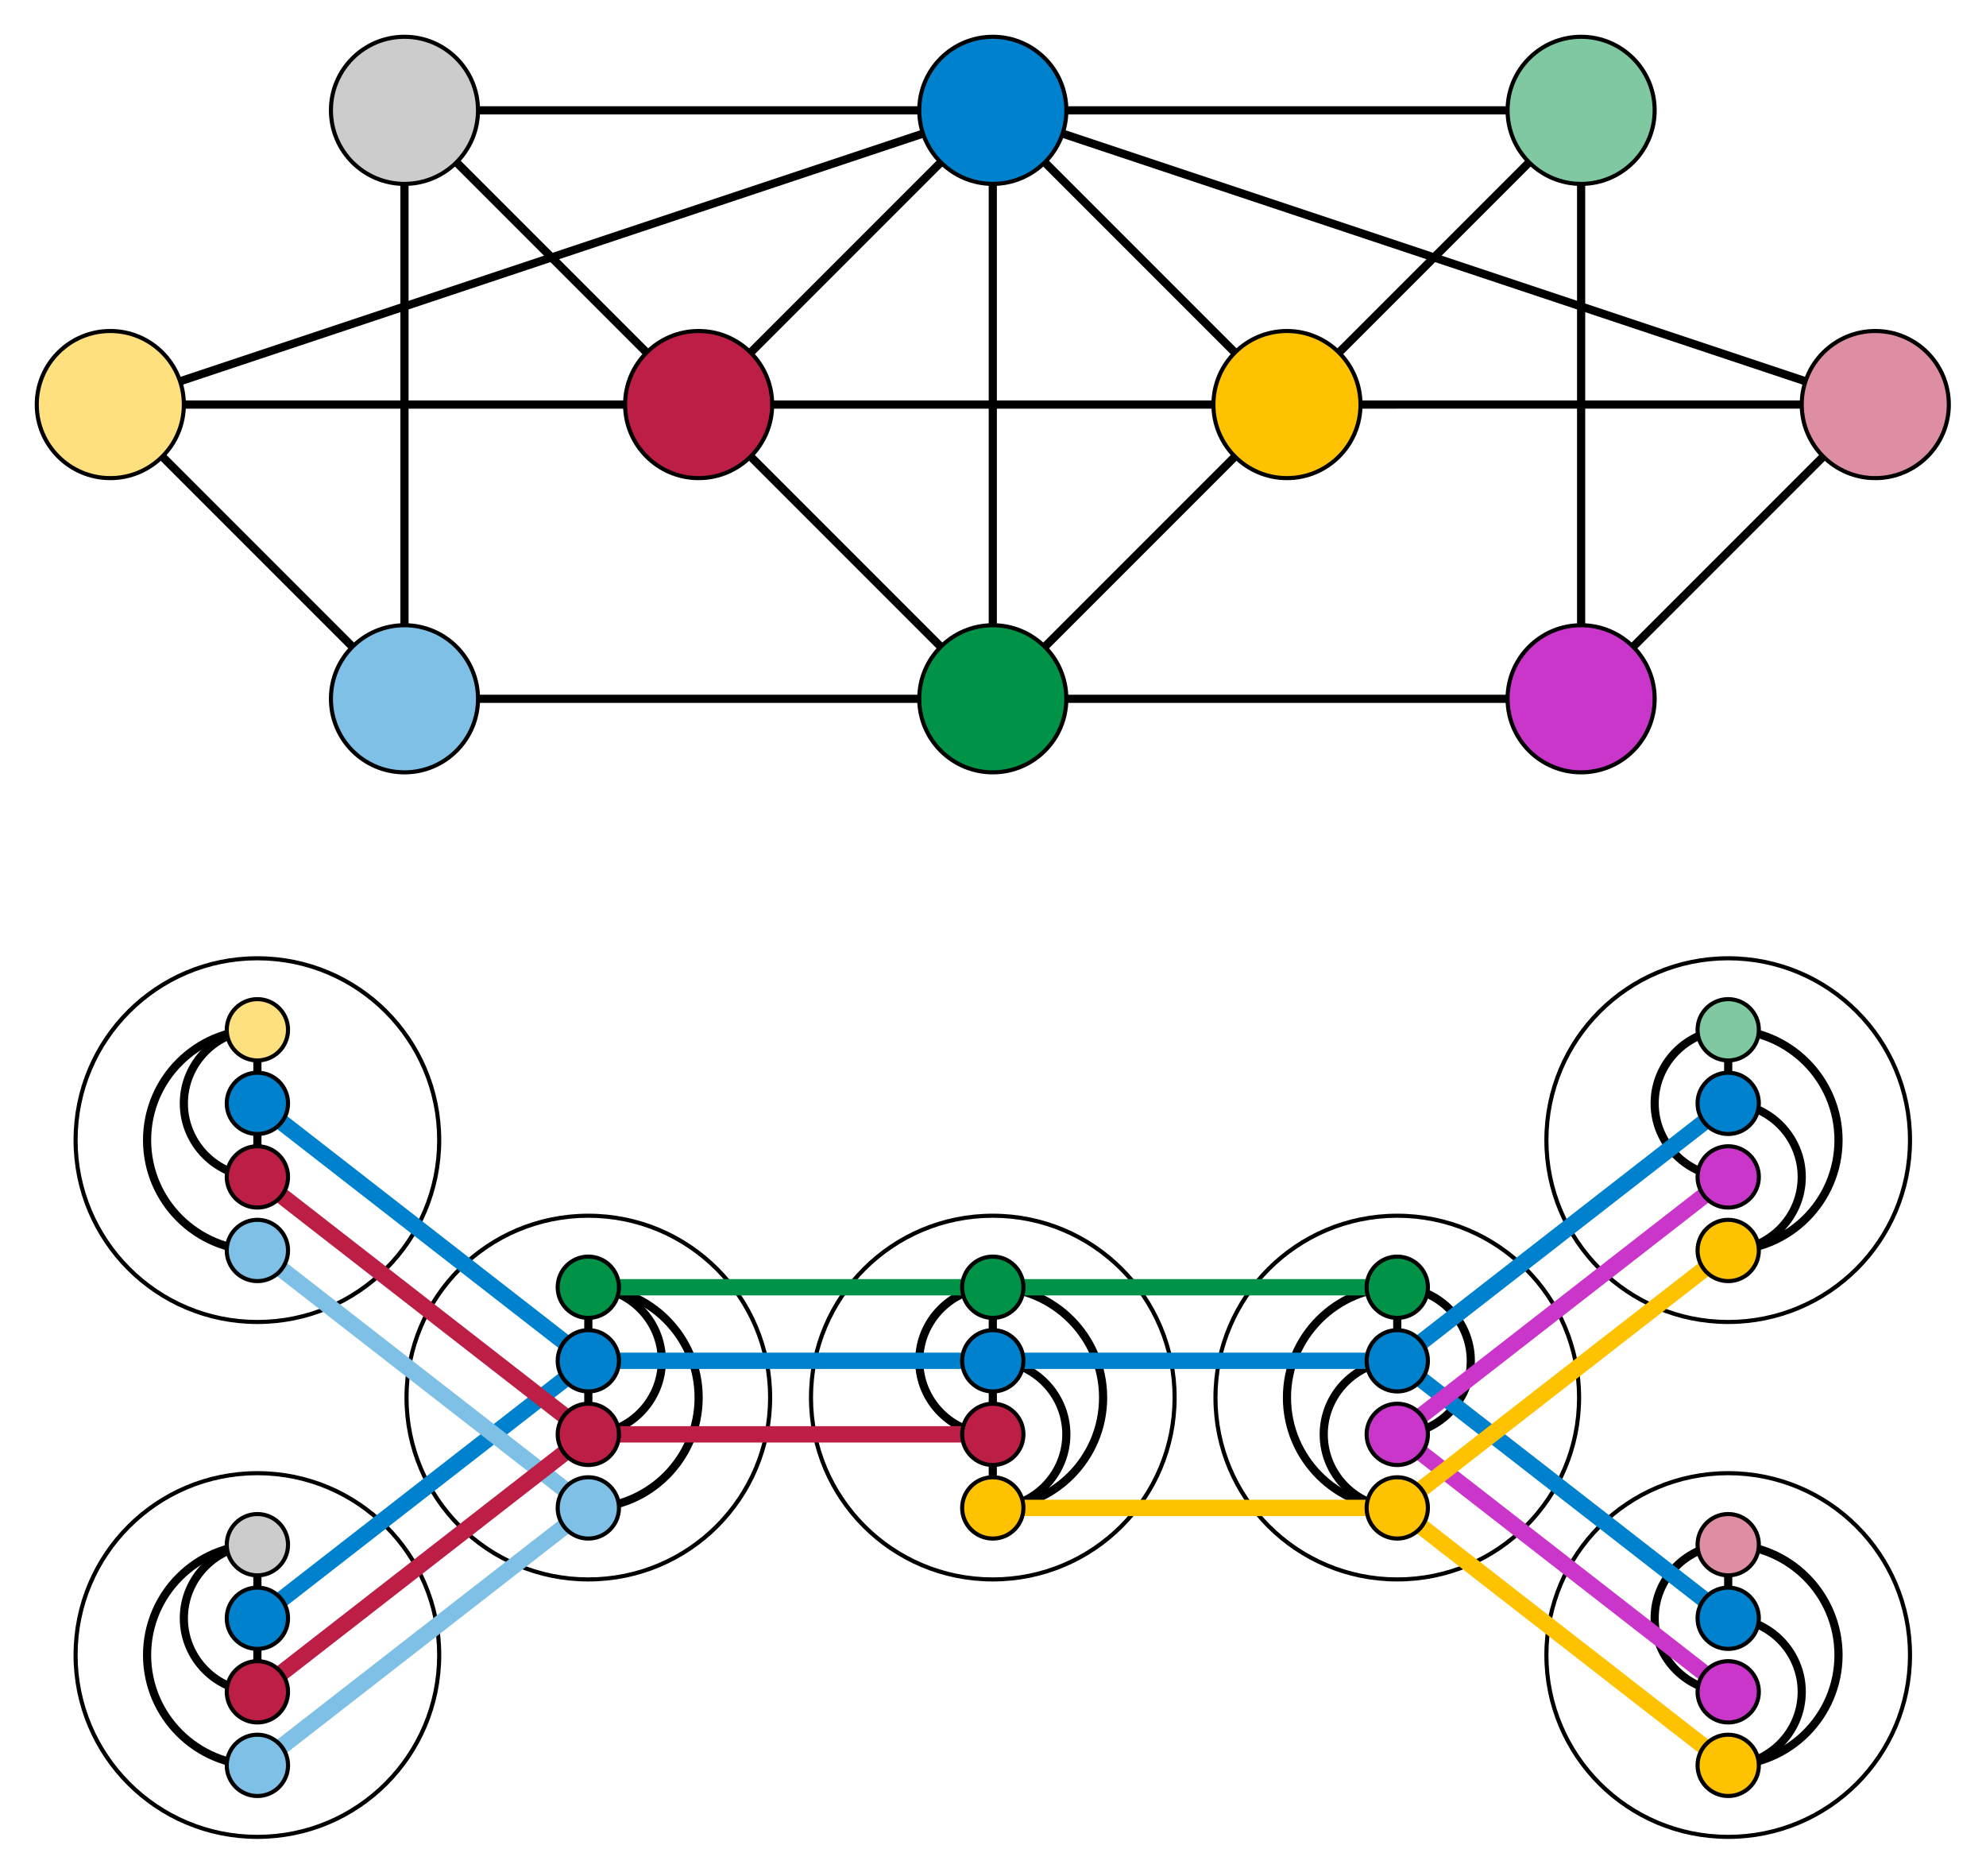 <svg xmlns="http://www.w3.org/2000/svg" width="486.1" height="459.1"><path d="M63 235c24.3 0 44 19.7 44 44s-19.7 44-44 44-44-19.7-44-44 19.7-44 44-44m0-1c-24.9 0-45 20.1-45 45s20.1 45 45 45 45-20.1 45-45-20.1-45-45-45zm0 127c24.3 0 44 19.7 44 44s-19.7 44-44 44-44-19.7-44-44 19.7-44 44-44m0-1c-24.9 0-45 20.1-45 45s20.1 45 45 45 45-20.1 45-45-20.1-45-45-45zm81-62c24.3 0 44 19.7 44 44s-19.7 44-44 44-44-19.7-44-44 19.7-44 44-44m0-1c-24.9 0-45 20.1-45 45s20.1 45 45 45 45-20.1 45-45-20.1-45-45-45zm99 1c24.3 0 44 19.7 44 44s-19.7 44-44 44-44-19.7-44-44 19.7-44 44-44m0-1c-24.9 0-45 20.1-45 45s20.1 45 45 45 45-20.1 45-45-20.1-45-45-45zm99 1c24.3 0 44 19.7 44 44s-19.7 44-44 44-44-19.7-44-44 19.7-44 44-44m0-1c-24.9 0-45 20.1-45 45s20.1 45 45 45 45-20.1 45-45-20.1-45-45-45zm81-62c24.3 0 44 19.7 44 44s-19.7 44-44 44-44-19.7-44-44 19.7-44 44-44m0-1c-24.9 0-45 20.1-45 45s20.1 45 45 45 45-20.1 45-45-20.1-45-45-45zm0 127c24.3 0 44 19.7 44 44s-19.7 44-44 44-44-19.7-44-44 19.7-44 44-44m0-1c-24.9 0-45 20.1-45 45s20.1 45 45 45 45-20.1 45-45-20.1-45-45-45z"/><g fill="none" stroke="#000" stroke-width="2"><path d="M423 414c-9.9 0-18-8.1-18-18s8.1-18 18-18m0-90c-9.9 0-18-8.1-18-18s8.1-18 18-18m-81 99c9.9 0 18-8.1 18-18s-8.1-18-18-18M171 99h144m-72 72V27m216 72H315l72-72M27 99h144L99 27"/><path d="M99 171V27h288v144"/><path d="M243 171h144l72-72-216-72L27 99l72 72h144z"/><path d="M171 99l72-72 72 72-72 72-72-72zm-27 252c9.9 0 18-8.1 18-18s-8.1-18-18-18v36zm99 0c-9.9 0-18-8.1-18-18s8.1-18 18-18v36zm0-36c14.9 0 27 12.1 27 27s-12.1 27-27 27"/><path d="M144 315c14.9 0 27 12.1 27 27s-12.1 27-27 27m-81-81c-9.9 0-18-8.1-18-18s8.1-18 18-18v36z"/><path d="M63 252c-14.9 0-27 12.1-27 27s12.1 27 27 27m0 108c-9.9 0-18-8.1-18-18s8.1-18 18-18v36z"/><path d="M63 378c-14.9 0-27 12.1-27 27s12.1 27 27 27m180-81v18c9.9 0 18-8.1 18-18s-8.1-18-18-18m99-18v18c-9.9 0-18 8.1-18 18s8.1 18 18 18"/><path d="M342 369c-14.9 0-27-12.1-27-27s12.1-27 27-27m81 81c9.9 0 18 8.1 18 18s-8.1 18-18 18"/><path d="M423 432c14.9 0 27-12.1 27-27s-12.1-27-27-27v18m0-90c14.9 0 27-12.1 27-27s-12.1-27-27-27v18c9.9 0 18 8.1 18 18s-8.1 18-18 18"/></g><path d="M144 333h198M63 396l81-63-81-63m360 126l-81-63 81-63" fill="none" stroke="#0081cd" stroke-width="4"/><path d="M423 414l-81-63 81-63" fill="none" stroke="#c936c9" stroke-width="4"/><path d="M342 369h-99m180 63l-81-63 81-63" fill="none" stroke="#fec200" stroke-width="4"/><path d="M144 315h198" fill="none" stroke="#009246" stroke-width="4"/><path d="M63 432l81-63-81-63" fill="none" stroke="#7fc0e6" stroke-width="4"/><path d="M243 351h-99m-81 63l81-63-81-63" fill="none" stroke="#bc1e46" stroke-width="4"/><g stroke="#000"><g fill="#ffe07f"><circle cx="27" cy="99" r="18"/><circle cx="63" cy="252" r="7.5"/></g><g fill="#ccc"><circle cx="99" cy="27" r="18"/><circle cx="63" cy="378" r="7.5"/></g><g fill="#7fc0e6"><circle cx="99" cy="171" r="18"/><circle cx="63" cy="306" r="7.5"/><circle cx="63" cy="432" r="7.5"/><circle cx="144" cy="369" r="7.5"/></g><g fill="#bc1e46"><circle cx="171" cy="99" r="18"/><circle cx="63" cy="288" r="7.5"/><circle cx="63" cy="414" r="7.5"/><circle cx="144" cy="351" r="7.5"/><circle cx="243" cy="351" r="7.5"/></g><g fill="#009246"><circle cx="243" cy="171" r="18"/><circle cx="144" cy="315" r="7.5"/><circle cx="243" cy="315" r="7.5"/><circle cx="342" cy="315" r="7.5"/></g><g fill="#7fc8a2"><circle cx="387" cy="27" r="18"/><circle cx="423" cy="252" r="7.5"/></g><g fill="#dd8ea2"><circle cx="459" cy="99" r="18"/><circle cx="423" cy="378" r="7.5"/></g><g fill="#0081cd"><circle cx="243" cy="27" r="18"/><circle cx="63" cy="270" r="7.5"/><circle cx="63" cy="396" r="7.5"/><circle cx="144" cy="333" r="7.5"/><circle cx="243" cy="333" r="7.5"/><circle cx="342" cy="333" r="7.5"/><circle cx="423" cy="270" r="7.5"/><circle cx="423" cy="396" r="7.5"/></g><g fill="#c936c9"><circle cx="387" cy="171" r="18"/><circle cx="342" cy="351" r="7.5"/><circle cx="423" cy="288" r="7.5"/><circle cx="423" cy="414" r="7.5"/></g><g fill="#fec200"><circle cx="315" cy="99" r="18"/><circle cx="243" cy="369" r="7.5"/><circle cx="342" cy="369" r="7.5"/><circle cx="423" cy="306" r="7.5"/><circle cx="423" cy="432" r="7.5"/></g></g></svg>